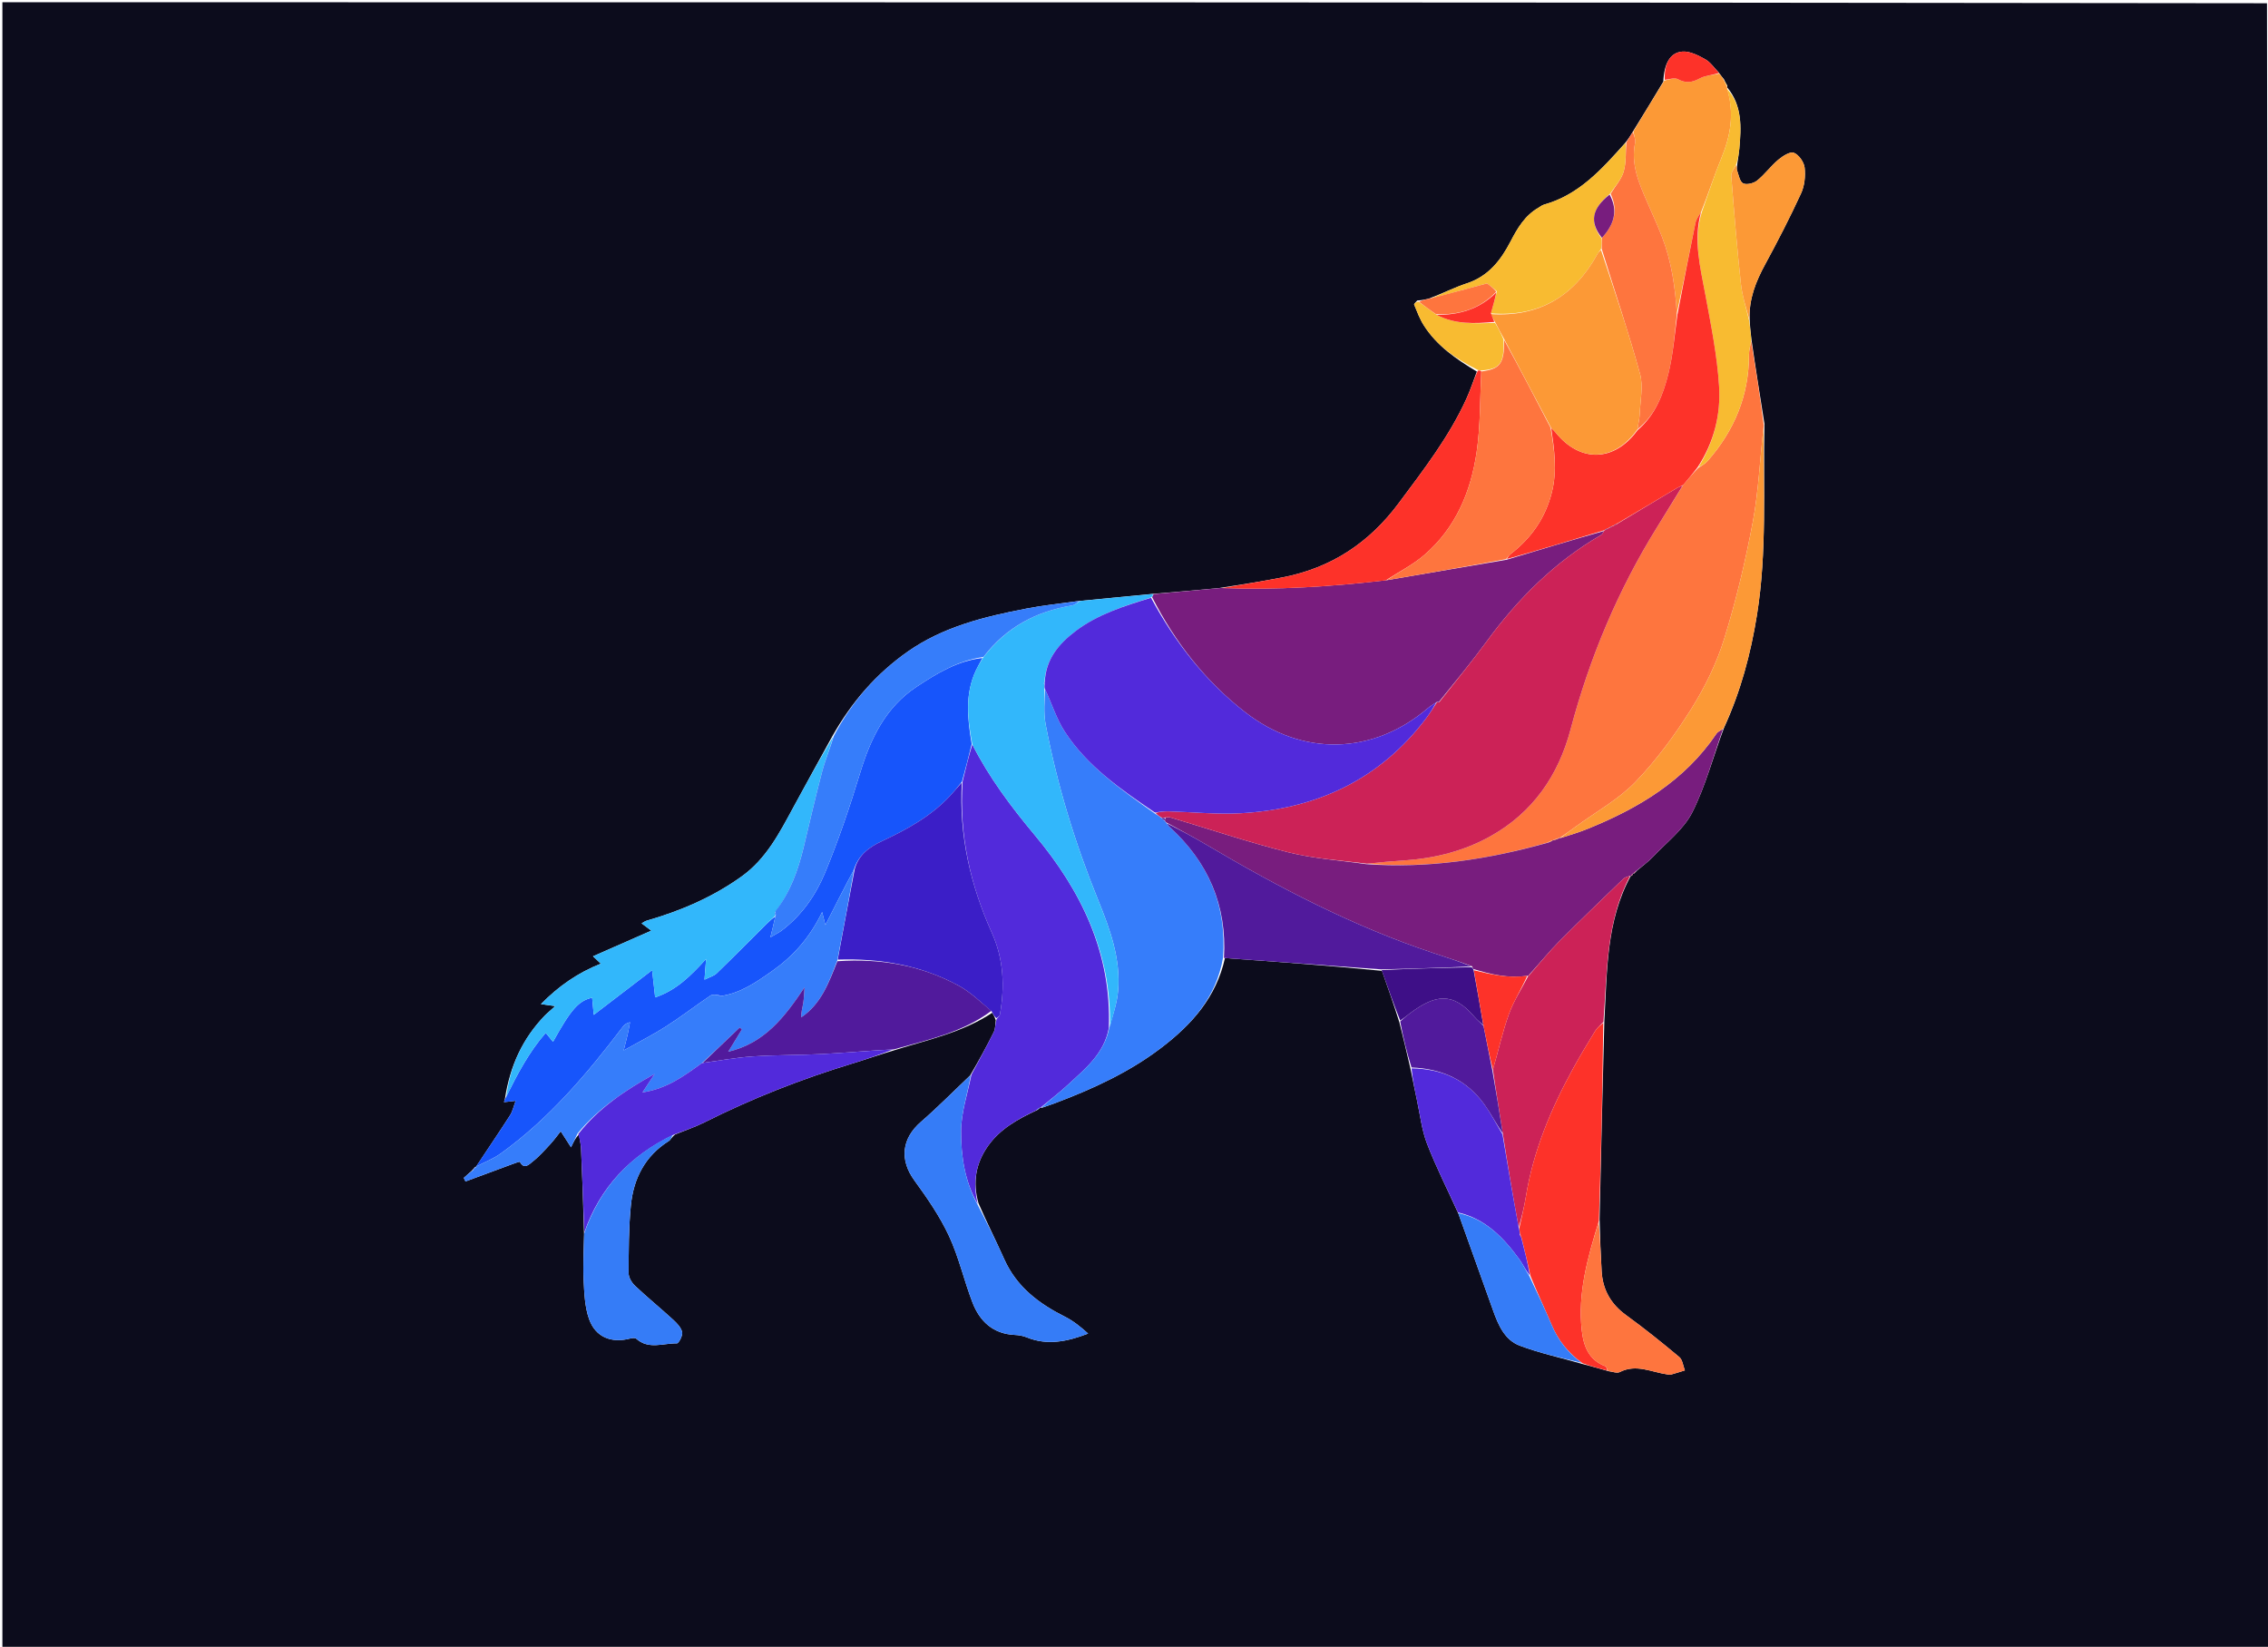 <svg version="1.1" id="Layer_1" xmlns="http://www.w3.org/2000/svg" xmlns:xlink="http://www.w3.org/1999/xlink" x="0px" y="0px"
	 width="100%" viewBox="0 0 1018 739" enable-background="new 0 0 1018 739" xml:space="preserve">
<path fill="#0C0C1C" opacity="1" stroke="none" 
	d="
M1018,740 
	C679.05,740 340.101,740 1.076,740 
	C1.076,493.754 1.076,247.507 1.076,1 
	C339.696,1 678.392,1 1017.543,1.458 
	C1017.999,247.944 1018,493.972 1018,740 
M732.997,391.993 
	C732.997,391.993 732.995,392.056 733.604,391.923 
	C733.863,391.602 734.122,391.281 734.878,390.578 
	C737.265,388.539 739.86,386.695 742,384.424 
	C748.082,377.972 755.689,372.212 759.553,364.588 
	C765.537,352.777 768.918,339.648 773.835,326.585 
	C781.264,310.366 785.802,293.59 788.649,275.764 
	C793.165,247.488 791.382,219.306 791.978,190.166 
	C789.999,177.774 788.019,165.381 786.115,152.081 
	C785.794,149.392 785.473,146.703 785.352,143.12 
	C784.969,134.194 788.102,126.35 792.291,118.644 
	C797.98,108.178 803.445,97.569 808.426,86.753 
	C809.999,83.338 810.438,78.982 810.012,75.213 
	C809.732,72.733 807.408,69.427 805.191,68.565 
	C803.482,67.899 800.158,70.03 798.192,71.679 
	C794.798,74.526 792.135,78.257 788.689,81.023 
	C787.139,82.268 783.94,83.058 782.403,82.27 
	C780.881,81.49 780.427,78.495 779.678,76.409 
	C779.419,75.687 779.685,74.778 779.856,73.093 
	C780.146,70.963 780.519,68.841 780.71,66.703 
	C781.574,57.051 782.075,47.458 775.289,39.271 
	C775.289,39.271 775.19,39.084 775.302,38.42 
	C774.854,37.683 774.406,36.946 773.795,35.556 
	C773.099,34.711 772.404,33.867 771.4,32.469 
	C769.424,30.464 767.756,27.905 765.395,26.59 
	C762.271,24.849 758.525,22.924 755.19,23.155 
	C749.617,23.541 746.906,28.631 746.587,36.643 
	C742.107,44.09 737.628,51.537 732.675,59.452 
	C731.775,60.946 730.875,62.441 729.371,64.244 
	C719.078,75.808 708.814,87.403 693.071,91.807 
	C692.144,92.067 691.336,92.756 690.476,93.252 
	C684.437,96.733 681.107,102.411 678.016,108.358 
	C673.63,116.796 668.082,123.957 658.439,127.129 
	C652.814,128.98 647.477,131.706 641.26,134.032 
	C639.788,134.379 638.315,134.726 636.129,134.847 
	C635.641,135.485 634.599,136.353 634.753,136.725 
	C636.066,139.896 637.284,143.176 639.118,146.047 
	C644.964,155.199 653.587,161.15 662.89,166.735 
	C661.359,170.762 660.038,174.884 658.261,178.799 
	C650.459,195.991 638.991,210.771 627.789,225.815 
	C614.548,243.597 597.542,254.821 575.887,259.051 
	C566.631,260.859 557.312,262.344 547.11,263.875 
	C537.342,264.78 527.574,265.684 517.01,266.529 
	C506.304,267.576 495.597,268.624 484.001,269.721 
	C476.273,270.816 468.484,271.592 460.83,273.068 
	C442.035,276.691 423.444,281.174 407.44,292.399 
	C393.369,302.267 382.285,314.934 373.529,330.48 
	C367.715,341.077 361.86,351.651 356.1,362.277 
	C349.855,373.8 343.924,385.417 332.764,393.384 
	C319.749,402.677 305.386,408.795 290.149,413.176 
	C289.419,413.385 288.781,413.916 287.988,414.359 
	C289.224,415.285 290.231,416.04 292.339,417.619 
	C283.161,421.652 274.791,425.331 266.175,429.118 
	C267.403,430.279 268.478,431.297 269.685,432.438 
	C259.39,436.525 250.877,442.389 242.797,450.582 
	C245.419,450.948 246.916,451.157 249.204,451.476 
	C247.961,452.591 247.382,453.106 246.809,453.627 
	C246.071,454.299 245.301,454.941 244.607,455.656 
	C234.687,465.882 228.972,478.139 226.684,492.805 
	C226.529,493.396 226.374,493.988 226.218,494.58 
	C227.778,494.401 229.337,494.223 231.456,493.98 
	C230.559,496.342 230.09,498.678 228.891,500.545 
	C223.929,508.275 218.746,515.864 213.669,523.542 
	C213.669,523.542 213.682,523.583 213.127,523.742 
	C212.796,524.19 212.465,524.637 211.59,525.503 
	C210.447,526.522 209.305,527.541 208.162,528.56 
	C208.421,529.093 208.68,529.626 208.938,530.159 
	C215.959,527.56 222.976,524.951 230.003,522.37 
	C231.145,521.95 233.256,521.167 233.361,521.367 
	C235.292,525.055 237.659,522.353 238.968,521.339 
	C241.925,519.049 244.451,516.176 247.014,513.412 
	C248.712,511.58 250.171,509.528 251.686,507.638 
	C253.316,510.176 254.591,512.162 256.309,514.835 
	C257.569,512.162 258.401,510.396 259.876,509.146 
	C260.198,511.246 260.719,513.337 260.811,515.447 
	C261.358,527.97 261.806,540.498 262.157,553.949 
	C262.06,560.754 261.631,567.576 261.966,574.36 
	C262.258,580.253 262.473,586.437 264.408,591.895 
	C267.306,600.074 274.405,602.827 282.863,600.638 
	C283.722,600.416 285.047,600.245 285.562,600.709 
	C291.138,605.737 297.71,602.696 303.812,602.821 
	C304.648,602.838 306.518,599.31 306.189,597.797 
	C305.744,595.745 303.879,593.791 302.202,592.255 
	C296.575,587.1 290.649,582.267 285.091,577.041 
	C283.601,575.641 282.153,573.276 282.159,571.358 
	C282.188,561.234 282.177,551.062 283.158,541.003 
	C284.333,528.936 289.479,518.757 300.183,512.029 
	C301.076,511.468 301.515,510.187 303.082,509.053 
	C307.484,507.254 312.028,505.737 316.264,503.608 
	C337.531,492.92 359.583,484.253 382.342,477.323 
	C388.653,475.401 394.884,473.215 401.939,471.121 
	C416.737,466.512 432.083,463.279 445.37,454.464 
	C445.88,455.32 446.39,456.175 446.961,457.848 
	C446.687,459.612 446.825,461.581 446.068,463.104 
	C442.864,469.552 439.393,475.868 435.472,482.564 
	C428.139,489.524 421.044,496.76 413.409,503.372 
	C404.675,510.936 403.709,520.467 410.444,529.723 
	C416.181,537.608 421.828,545.783 425.929,554.57 
	C430.381,564.112 432.696,574.627 436.512,584.498 
	C439.788,592.972 445.776,598.576 455.502,599.031 
	C457.305,599.116 459.195,599.436 460.855,600.114 
	C470.069,603.873 479.003,602.037 488.415,598.431 
	C485.178,595.52 481.811,592.761 478.014,590.858 
	C466.292,584.985 456.327,577.471 450.777,565.069 
	C447.125,556.907 443.107,548.908 439.218,539.998 
	C436.504,530.638 437.908,521.973 443.613,514.041 
	C449.032,506.505 456.822,502.18 465.57,498.113 
	C466.07,497.747 466.57,497.38 467,497.009 
	C467,497.009 466.997,497.079 467.767,497.083 
	C469.785,496.366 471.816,495.683 473.818,494.927 
	C490.62,488.584 506.853,481.134 521.24,470.177 
	C534.892,459.779 545.92,447.548 549.825,429.914 
	C573.22,431.609 596.614,433.303 620.301,435.649 
	C622.922,443.11 625.543,450.571 628.134,458.818 
	C629.8,465.556 631.465,472.295 633.157,479.833 
	C634.088,484.385 634.975,488.947 635.959,493.487 
	C637.394,500.11 638.132,507.013 640.545,513.264 
	C644.592,523.748 649.726,533.811 654.648,544.694 
	C659.831,559.155 665.04,573.608 670.187,588.082 
	C672.515,594.628 675.406,601.29 682.116,603.831 
	C691.145,607.25 700.705,609.268 710.731,612.193 
	C714.312,613.145 717.892,614.097 722.118,615.326 
	C723.768,615.489 725.768,616.336 727.01,615.702 
	C734.46,611.896 741.379,615.787 748.491,616.763 
	C748.984,616.83 749.525,616.97 749.978,616.843 
	C752.085,616.254 754.168,615.583 756.26,614.941 
	C755.459,612.907 755.232,610.185 753.759,608.953 
	C745.993,602.456 738.084,596.098 729.887,590.159 
	C723.034,585.193 719.385,578.771 718.901,570.468 
	C718.466,562.999 718.186,555.521 717.977,547.113 
	C718.644,517.717 719.31,488.321 720.122,458.069 
	C721.411,435.894 720.864,413.382 732.009,392.996 
	C732.009,392.996 732.007,393.056 732.559,392.952 
	C732.726,392.636 732.893,392.319 732.997,391.993 
z"/>
<path fill="#E8EBEF" opacity="1" stroke="none" 
	d="
M1018.5,740 
	C1018,493.972 1017.999,247.944 1017.999,1.458 
	C1018.333,1.167 1018.944,1.316 1018.956,1.503 
	C1019.039,2.831 1019,4.167 1019,5.5 
	C1019,250.333 1019,495.167 1018.5,740 
z"/>
<path fill="#781D7E" opacity="1" stroke="none" 
	d="
M517.807,266.589 
	C527.574,265.684 537.342,264.78 548.028,263.851 
	C573.39,264.833 597.714,263.22 622.429,260.351 
	C640.53,257.252 658.183,254.238 676.254,251.173 
	C691.114,246.725 705.556,242.327 719.969,238.277 
	C719.51,239.113 719.172,239.76 718.638,240.07 
	C697.86,252.124 681.317,268.67 667.212,287.936 
	C660.459,297.16 653.148,305.975 645.959,314.842 
	C645.55,314.824 645.27,314.94 644.992,315.025 
	C644.994,314.992 645.058,315.001 644.734,315.113 
	C643.201,316.101 641.929,316.903 640.794,317.866 
	C615.993,338.896 584.464,339.496 558.841,319.54 
	C540.936,305.594 527.399,288.143 517.117,267.948 
	C517.435,267.377 517.621,266.983 517.807,266.589 
z"/>
<path fill="#FE753E" opacity="1" stroke="none" 
	d="
M786.039,152.988 
	C788.019,165.381 789.999,177.774 791.677,190.95 
	C789.916,205.88 789.375,220.2 786.766,234.132 
	C783.448,251.853 779.247,269.505 773.898,286.712 
	C770.488,297.681 765.251,308.38 759.125,318.127 
	C751.843,329.714 743.601,340.989 734.134,350.819 
	C726.565,358.678 716.546,364.18 707.602,370.711 
	C705.095,372.541 702.543,374.31 700.012,376.071 
	C700.013,376.035 700.085,376.047 699.737,376.04 
	C698.59,376.389 697.791,376.744 697.002,377.059 
	C697.012,377.02 697.09,377.043 696.795,377.063 
	C696.003,377.36 695.504,377.636 694.663,378.081 
	C667.776,385.751 640.823,389.769 613.499,387.561 
	C619.461,386.928 625.086,386.46 630.716,386.069 
	C644.334,385.126 657.391,381.786 669.244,375.111 
	C688.051,364.52 699.477,347.959 704.954,327.329 
	C713.506,295.115 726.251,264.744 743.862,236.43 
	C747.704,230.252 751.497,224.043 755.509,217.626 
	C757.766,214.943 759.827,212.484 762.239,209.989 
	C763.875,208.948 765.356,208.114 766.417,206.909 
	C778.437,193.26 785.063,177.502 785.032,159.125 
	C785.028,157.08 785.687,155.034 786.039,152.988 
z"/>
<path fill="#781D7E" opacity="1" stroke="none" 
	d="
M613.163,387.761 
	C640.823,389.769 667.776,385.751 694.967,378.093 
	C696.105,377.639 696.598,377.341 697.09,377.043 
	C697.09,377.043 697.012,377.02 697.347,377.055 
	C698.483,376.742 699.284,376.394 700.085,376.047 
	C700.085,376.047 700.013,376.035 700.404,376.054 
	C704.697,374.716 708.665,373.522 712.492,371.977 
	C735.478,362.7 756.19,350.321 770.462,329.198 
	C771.097,328.258 772.407,327.774 773.403,327.077 
	C768.918,339.648 765.537,352.777 759.553,364.588 
	C755.689,372.212 748.082,377.972 742,384.424 
	C739.86,386.695 737.265,388.539 734.335,390.871 
	C733.526,391.462 733.261,391.759 732.995,392.056 
	C732.995,392.056 732.997,391.993 732.775,392.084 
	C732.371,392.469 732.189,392.763 732.007,393.056 
	C732.007,393.056 732.009,392.996 731.676,392.999 
	C730.448,393.426 729.361,393.652 728.686,394.303 
	C719.015,403.644 709.295,412.936 699.818,422.471 
	C695.294,427.023 691.26,432.062 686.736,436.98 
	C686.296,437.385 686.123,437.691 685.979,437.99 
	C686.008,437.984 685.974,437.937 685.513,437.863 
	C676.913,439.131 669.162,437.214 661.313,434.84 
	C661.049,434.485 660.945,434.253 660.81,433.653 
	C654.986,431.427 649.203,429.597 643.446,427.685 
	C607.398,415.71 573.963,398.259 541.389,378.994 
	C535.572,375.554 529.575,372.42 523.484,369.052 
	C523.088,368.797 522.926,368.59 522.871,368.042 
	C522.95,367.549 522.978,367.352 523.222,366.921 
	C524.069,366.721 524.736,366.631 525.324,366.807 
	C542.974,372.081 560.467,377.978 578.315,382.462 
	C589.659,385.311 601.529,386.067 613.163,387.761 
z"/>
<path fill="#522ADB" opacity="1" stroke="none" 
	d="
M464.953,498.322 
	C456.822,502.18 449.032,506.505 443.613,514.041 
	C437.908,521.973 436.504,530.638 438.875,540.335 
	C433.068,530.284 431.316,518.841 431.386,507.501 
	C431.437,499.069 434.371,490.654 436.02,482.231 
	C439.393,475.868 442.864,469.552 446.068,463.104 
	C446.825,461.581 446.687,459.612 447.31,457.328 
	C448.052,456.309 448.703,455.857 448.801,455.306 
	C451.045,442.775 450.514,430.403 445.243,418.698 
	C435.525,397.115 430.419,374.714 432.067,350.604 
	C433.463,344.787 434.806,339.329 436.427,334.072 
	C444.08,349.088 453.942,362.164 464.516,374.814 
	C485.348,399.736 498.916,427.579 497.715,461.265 
	C495.58,472.872 487.139,479.565 479.428,486.703 
	C475.472,490.365 471.152,493.633 466.997,497.079 
	C466.997,497.079 467,497.009 466.708,497.054 
	C465.928,497.507 465.441,497.915 464.953,498.322 
z"/>
<path fill="#1755FB" opacity="1" stroke="none" 
	d="
M436.149,333.872 
	C434.806,339.329 433.463,344.787 431.777,350.778 
	C429.826,353.191 428.281,355.13 426.6,356.942 
	C417.979,366.234 407.119,372.202 395.817,377.471 
	C390.087,380.143 385.31,383.647 383.301,390.221 
	C378.857,398.509 374.71,406.726 370.49,415.087 
	C370.066,413.425 369.695,411.971 369.005,409.264 
	C363.48,420.828 355.908,429.163 346.585,435.737 
	C339.428,440.783 332.13,445.884 323.016,447.021 
	C323,447.003 322.964,446.971 322.896,446.645 
	C321.507,446.433 319.877,446.091 318.915,446.739 
	C312.163,451.289 305.696,456.271 298.847,460.661 
	C293.096,464.347 286.952,467.418 279.943,471.343 
	C280.804,467.915 281.323,466.016 281.75,464.095 
	C282.147,462.311 282.444,460.505 282.785,458.709 
	C280.989,459.144 280.205,459.898 279.556,460.753 
	C263.528,481.859 246.474,501.997 224.774,517.608 
	C221.397,520.037 217.37,521.561 213.643,523.504 
	C218.746,515.864 223.929,508.275 228.891,500.545 
	C230.09,498.678 230.559,496.342 231.456,493.98 
	C229.337,494.223 227.778,494.401 226.218,494.58 
	C226.374,493.988 226.529,493.396 227.133,492.299 
	C232.319,481.847 237.409,472.127 244.949,463.473 
	C246.346,465.181 247.255,466.291 248.23,467.483 
	C256.354,452.846 259.693,449.079 265.79,447.71 
	C265.999,449.954 266.207,452.184 266.507,455.395 
	C275.627,448.42 284.056,441.975 292.715,435.353 
	C293.201,439.73 293.617,443.471 294.07,447.553 
	C303.505,444.418 309.932,437.998 316.946,430.317 
	C316.653,434.052 316.471,436.358 316.216,439.612 
	C318.572,438.428 320.446,437.967 321.644,436.807 
	C329.235,429.454 336.672,421.942 344.174,414.496 
	C345.403,413.275 346.699,412.122 347.976,411.33 
	C347.372,414.226 346.756,416.729 345.803,420.605 
	C348.266,419.142 349.679,418.475 350.897,417.551 
	C359.867,410.746 366.211,401.627 370.378,391.537 
	C376.387,376.989 381.471,362.006 386.044,346.933 
	C390.759,331.392 397.446,317.419 411.397,308.189 
	C420.53,302.147 429.916,296.43 440.977,295.29 
	C439.889,297.345 438.882,299.045 438.046,300.826 
	C432.997,311.581 434.297,322.713 436.149,333.872 
z"/>
<path fill="#367DFA" opacity="1" stroke="none" 
	d="
M467.382,497.081 
	C471.152,493.633 475.472,490.365 479.428,486.703 
	C487.139,479.565 495.58,472.872 497.968,461.008 
	C499.646,455.185 501.42,449.931 501.868,444.566 
	C503.063,430.253 498.264,417.049 492.999,404.107 
	C482.587,378.511 474.524,352.218 469.343,325.089 
	C468.345,319.865 468.921,314.341 469.062,309.212 
	C472.15,315.766 474.183,322.561 477.893,328.265 
	C488.057,343.893 503.224,354.316 518.39,365.074 
	C519.535,365.772 520.409,366.306 521.378,367.103 
	C521.921,367.69 522.371,368.014 522.82,368.338 
	C522.926,368.59 523.088,368.797 523.63,369.365 
	C524.249,370.169 524.487,370.631 524.848,370.958 
	C542.245,386.755 550.755,406.184 548.947,429.839 
	C545.92,447.548 534.892,459.779 521.24,470.177 
	C506.853,481.134 490.62,488.584 473.818,494.927 
	C471.816,495.683 469.785,496.366 467.382,497.081 
z"/>
<path fill="#3B1EC7" opacity="1" stroke="none" 
	d="
M383.599,390.149 
	C385.31,383.647 390.087,380.143 395.817,377.471 
	C407.119,372.202 417.979,366.234 426.6,356.942 
	C428.281,355.13 429.826,353.191 431.723,351.137 
	C430.419,374.714 435.525,397.115 445.243,418.698 
	C450.514,430.403 451.045,442.775 448.801,455.306 
	C448.703,455.857 448.052,456.309 447.28,456.919 
	C446.39,456.175 445.88,455.32 445.14,453.873 
	C440.099,449.604 435.66,445.24 430.405,442.373 
	C413.498,433.151 395.153,429.989 376.007,430.609 
	C378.532,416.849 381.065,403.499 383.599,390.149 
z"/>
<path fill="#32B7FB" opacity="1" stroke="none" 
	d="
M468.771,308.955 
	C468.921,314.341 468.345,319.865 469.343,325.089 
	C474.524,352.218 482.587,378.511 492.999,404.107 
	C498.264,417.049 503.063,430.253 501.868,444.566 
	C501.42,449.931 499.646,455.185 498.223,460.746 
	C498.916,427.579 485.348,399.736 464.516,374.814 
	C453.942,362.164 444.08,349.088 436.427,334.072 
	C434.297,322.713 432.997,311.581 438.046,300.826 
	C438.882,299.045 439.889,297.345 441.26,295.133 
	C451.616,281.471 465.054,274.38 481.11,271.704 
	C482.446,271.481 483.634,270.37 484.891,269.671 
	C495.597,268.624 506.304,267.576 517.408,266.559 
	C517.621,266.983 517.435,267.377 516.772,268.064 
	C504.556,271.974 492.801,275.62 482.827,283.152 
	C475.235,288.886 469.38,295.822 468.817,306.075 
	C468.597,306.264 468.459,306.385 468.481,306.458 
	C468.545,306.673 468.672,306.869 468.797,307.387 
	C468.803,308.119 468.787,308.537 468.771,308.955 
z"/>
<path fill="#367DFA" opacity="1" stroke="none" 
	d="
M383.301,390.221 
	C381.065,403.499 378.532,416.849 375.843,430.924 
	C371.985,441.024 368.557,450.578 359.575,456.556 
	C359.589,454.255 360.204,452.22 360.542,450.14 
	C360.86,448.186 360.886,446.184 361.132,443.032 
	C352.104,456.567 343.175,468.082 326.865,471.956 
	C329.199,468.143 331.111,465.019 333.024,461.895 
	C332.691,461.626 332.357,461.356 332.024,461.087 
	C326.474,466.375 320.923,471.663 315.086,477.022 
	C307.138,482.75 299.525,488.502 288.377,490.2 
	C290.647,486.747 292.234,484.333 293.821,481.919 
	C280.749,489.155 268.659,497.215 259.233,508.629 
	C258.401,510.396 257.569,512.162 256.309,514.835 
	C254.591,512.162 253.316,510.176 251.686,507.638 
	C250.171,509.528 248.712,511.58 247.014,513.412 
	C244.451,516.176 241.925,519.049 238.968,521.339 
	C237.659,522.353 235.292,525.055 233.361,521.367 
	C233.256,521.167 231.145,521.95 230.003,522.37 
	C222.976,524.951 215.959,527.56 208.938,530.159 
	C208.68,529.626 208.421,529.093 208.162,528.56 
	C209.305,527.541 210.447,526.522 212.16,525.229 
	C213.048,524.498 213.365,524.041 213.682,523.583 
	C213.682,523.583 213.669,523.542 213.656,523.523 
	C217.37,521.561 221.397,520.037 224.774,517.608 
	C246.474,501.997 263.528,481.859 279.556,460.753 
	C280.205,459.898 280.989,459.144 282.785,458.709 
	C282.444,460.505 282.147,462.311 281.75,464.095 
	C281.323,466.016 280.804,467.915 279.943,471.343 
	C286.952,467.418 293.096,464.347 298.847,460.661 
	C305.696,456.271 312.163,451.289 318.915,446.739 
	C319.877,446.091 321.507,446.433 322.78,446.702 
	C322.832,447.071 322.931,447.055 323.031,447.039 
	C332.13,445.884 339.428,440.783 346.585,435.737 
	C355.908,429.163 363.48,420.828 369.005,409.264 
	C369.695,411.971 370.066,413.425 370.49,415.087 
	C374.71,406.726 378.857,398.509 383.301,390.221 
z"/>
<path fill="#CC2257" opacity="1" stroke="none" 
	d="
M687.004,436.88 
	C691.26,432.062 695.294,427.023 699.818,422.471 
	C709.295,412.936 719.015,403.644 728.686,394.303 
	C729.361,393.652 730.448,393.426 731.702,393.014 
	C720.864,413.382 721.411,435.894 719.706,458.556 
	C718.187,460.22 716.847,461.253 716.022,462.601 
	C712.651,468.106 709.303,473.633 706.191,479.287 
	C696.161,497.511 688.196,516.504 684.859,537.214 
	C684.112,541.852 682.935,546.42 681.666,550.764 
	C679.052,536.681 676.727,522.854 674.537,508.65 
	C673.06,498.947 671.45,489.621 670.095,479.957 
	C672.613,471.405 674.404,463.021 677.293,455.034 
	C679.452,449.069 683.029,443.617 685.974,437.937 
	C685.974,437.937 686.008,437.984 686.204,437.857 
	C686.602,437.447 686.803,437.164 687.004,436.88 
z"/>
<path fill="#32B7FB" opacity="1" stroke="none" 
	d="
M347.965,410.937 
	C346.699,412.122 345.403,413.275 344.174,414.496 
	C336.672,421.942 329.235,429.454 321.644,436.807 
	C320.446,437.967 318.572,438.428 316.216,439.612 
	C316.471,436.358 316.653,434.052 316.946,430.317 
	C309.932,437.998 303.505,444.418 294.07,447.553 
	C293.617,443.471 293.201,439.73 292.715,435.353 
	C284.056,441.975 275.627,448.42 266.507,455.395 
	C266.207,452.184 265.999,449.954 265.79,447.71 
	C259.693,449.079 256.354,452.846 248.23,467.483 
	C247.255,466.291 246.346,465.181 244.949,463.473 
	C237.409,472.127 232.319,481.847 227.289,491.995 
	C228.972,478.139 234.687,465.882 244.607,455.656 
	C245.301,454.941 246.071,454.299 246.809,453.627 
	C247.382,453.106 247.961,452.591 249.204,451.476 
	C246.916,451.157 245.419,450.948 242.797,450.582 
	C250.877,442.389 259.39,436.525 269.685,432.438 
	C268.478,431.297 267.403,430.279 266.175,429.118 
	C274.791,425.331 283.161,421.652 292.339,417.619 
	C290.231,416.04 289.224,415.285 287.988,414.359 
	C288.781,413.916 289.419,413.385 290.149,413.176 
	C305.386,408.795 319.749,402.677 332.764,393.384 
	C343.924,385.417 349.855,373.8 356.1,362.277 
	C361.86,351.651 367.715,341.077 373.994,330.499 
	C372.611,335.796 370.413,340.982 368.987,346.372 
	C366.017,357.597 363.456,368.93 360.724,380.218 
	C358.22,390.566 354.691,400.46 347.925,409.285 
	C347.895,410.08 347.927,410.534 347.98,410.978 
	C348,410.968 347.965,410.937 347.965,410.937 
M317.509,429.355 
	C317.509,429.355 317.395,429.582 317.395,429.582 
	C317.395,429.582 317.618,429.541 317.509,429.355 
z"/>
<path fill="#FD3229" opacity="1" stroke="none" 
	d="
M681.956,551.02 
	C682.935,546.42 684.112,541.852 684.859,537.214 
	C688.196,516.504 696.161,497.511 706.191,479.287 
	C709.303,473.633 712.651,468.106 716.022,462.601 
	C716.847,461.253 718.187,460.22 719.634,458.983 
	C719.31,488.321 718.644,517.717 717.679,547.852 
	C712.585,564.433 708.077,580.323 710.014,597.178 
	C710.831,604.29 713.23,610.377 720.677,613.124 
	C721.118,613.287 721.215,614.385 721.472,615.049 
	C717.892,614.097 714.312,613.145 710.276,611.723 
	C703.714,606.976 699.351,601.368 696.443,594.481 
	C693.378,587.226 690.001,580.103 686.954,572.568 
	C685.703,566.565 684.258,560.917 682.829,555.017 
	C682.659,554.489 682.474,554.213 682.212,553.577 
	C682.075,552.484 682.015,551.752 681.956,551.02 
z"/>
<path fill="#511A9C" opacity="1" stroke="none" 
	d="
M315.373,476.95 
	C320.923,471.663 326.474,466.375 332.024,461.087 
	C332.357,461.356 332.691,461.626 333.024,461.895 
	C331.111,465.019 329.199,468.143 326.865,471.956 
	C343.175,468.082 352.104,456.567 361.132,443.032 
	C360.886,446.184 360.86,448.186 360.542,450.14 
	C360.204,452.22 359.589,454.255 359.575,456.556 
	C368.557,450.578 371.985,441.024 375.852,431.335 
	C395.153,429.989 413.498,433.151 430.405,442.373 
	C435.66,445.24 440.099,449.604 444.96,453.624 
	C432.083,463.279 416.737,466.512 401.294,470.886 
	C390.153,471.444 379.669,472.423 369.162,472.977 
	C358.757,473.525 348.31,473.355 337.917,474.049 
	C330.372,474.553 322.886,475.951 315.373,476.95 
z"/>
<path fill="#522ADB" opacity="1" stroke="none" 
	d="
M315.086,477.022 
	C322.886,475.951 330.372,474.553 337.917,474.049 
	C348.31,473.355 358.757,473.525 369.162,472.977 
	C379.669,472.423 390.153,471.444 400.9,470.901 
	C394.884,473.215 388.653,475.401 382.342,477.323 
	C359.583,484.253 337.531,492.92 316.264,503.608 
	C312.028,505.737 307.484,507.254 302.418,509.161 
	C282.762,518.589 269.292,532.891 262.287,553.024 
	C261.806,540.498 261.358,527.97 260.811,515.447 
	C260.719,513.337 260.198,511.246 259.555,508.888 
	C268.659,497.215 280.749,489.155 293.821,481.919 
	C292.234,484.333 290.647,486.747 288.377,490.2 
	C299.525,488.502 307.138,482.75 315.086,477.022 
z"/>
<path fill="#511A9C" opacity="1" stroke="none" 
	d="
M549.386,429.876 
	C550.755,406.184 542.245,386.755 524.848,370.958 
	C524.487,370.631 524.249,370.169 523.807,369.457 
	C529.575,372.42 535.572,375.554 541.389,378.994 
	C573.963,398.259 607.398,415.71 643.446,427.685 
	C649.203,429.597 654.986,431.427 660.357,433.649 
	C646.641,434.335 633.325,434.666 620.009,434.997 
	C596.614,433.303 573.22,431.609 549.386,429.876 
z"/>
<path fill="#367DFA" opacity="1" stroke="none" 
	d="
M347.986,408.946 
	C354.691,400.46 358.22,390.566 360.724,380.218 
	C363.456,368.93 366.017,357.597 368.987,346.372 
	C370.413,340.982 372.611,335.796 374.252,330.283 
	C382.285,314.934 393.369,302.267 407.44,292.399 
	C423.444,281.174 442.035,276.691 460.83,273.068 
	C468.484,271.592 476.273,270.816 484.446,269.696 
	C483.634,270.37 482.446,271.481 481.11,271.704 
	C465.054,274.38 451.616,281.471 441.42,294.816 
	C429.916,296.43 420.53,302.147 411.397,308.189 
	C397.446,317.419 390.759,331.392 386.044,346.933 
	C381.471,362.006 376.387,376.989 370.378,391.537 
	C366.211,401.627 359.867,410.746 350.897,417.551 
	C349.679,418.475 348.266,419.142 345.803,420.605 
	C346.756,416.729 347.372,414.226 347.976,411.33 
	C347.965,410.937 348,410.968 348.201,410.831 
	C348.263,410.111 348.125,409.528 347.986,408.946 
z"/>
<path fill="#357CF7" opacity="1" stroke="none" 
	d="
M435.746,482.398 
	C434.371,490.654 431.437,499.069 431.386,507.501 
	C431.316,518.841 433.068,530.284 438.893,540.754 
	C443.107,548.908 447.125,556.907 450.777,565.069 
	C456.327,577.471 466.292,584.985 478.014,590.858 
	C481.811,592.761 485.178,595.52 488.415,598.431 
	C479.003,602.037 470.069,603.873 460.855,600.114 
	C459.195,599.436 457.305,599.116 455.502,599.031 
	C445.776,598.576 439.788,592.972 436.512,584.498 
	C432.696,574.627 430.381,564.112 425.929,554.57 
	C421.828,545.783 416.181,537.608 410.444,529.723 
	C403.709,520.467 404.675,510.936 413.409,503.372 
	C421.044,496.76 428.139,489.524 435.746,482.398 
z"/>
<path fill="#FC9936" opacity="1" stroke="none" 
	d="
M771.708,33.022 
	C772.404,33.867 773.099,34.711 773.911,36.21 
	C774.415,37.604 774.802,38.344 775.19,39.084 
	C775.19,39.084 775.289,39.271 775.223,39.775 
	C778.562,50.823 776.81,60.857 772.676,70.873 
	C769.385,78.846 766.759,87.094 763.498,95.247 
	C762.426,96.865 761.36,98.388 761.016,100.059 
	C758.219,113.668 755.557,127.305 752.62,140.605 
	C751.949,128.658 750.212,117.264 746.031,106.367 
	C743.962,100.976 741.515,95.73 739.221,90.426 
	C735.607,82.071 731.985,73.756 733.894,64.227 
	C734.221,62.594 733.425,60.737 733.148,58.984 
	C737.628,51.537 742.107,44.09 747.034,36.156 
	C749.373,35.571 751.654,34.749 753.082,35.516 
	C756.605,37.408 759.426,37.099 762.88,35.219 
	C765.458,33.816 768.74,33.707 771.708,33.022 
z"/>
<path fill="#FD3229" opacity="1" stroke="none" 
	d="
M621.983,260.436 
	C597.714,263.22 573.39,264.833 548.483,263.901 
	C557.312,262.344 566.631,260.859 575.887,259.051 
	C597.542,254.821 614.548,243.597 627.789,225.815 
	C638.991,210.771 650.459,195.991 658.261,178.799 
	C660.038,174.884 661.359,170.762 663.274,166.377 
	C664.046,166.098 664.434,166.177 664.874,166.699 
	C664.284,179.066 664.513,191.118 662.794,202.884 
	C660.193,220.692 653.342,236.951 639.32,249.029 
	C634.122,253.506 627.795,256.672 621.983,260.436 
z"/>
<path fill="#522ADB" opacity="1" stroke="none" 
	d="
M682.814,555.27 
	C684.258,560.917 685.703,566.565 686.693,572.372 
	C684.762,569.954 683.513,567.207 681.766,564.826 
	C674.712,555.219 666.623,546.889 654.402,544.052 
	C649.726,533.811 644.592,523.748 640.545,513.264 
	C638.132,507.013 637.394,500.11 635.959,493.487 
	C634.975,488.947 634.088,484.385 633.572,479.419 
	C647.331,479.559 658.421,484.645 666.298,495.653 
	C669.322,499.88 671.72,504.555 674.403,509.026 
	C676.727,522.854 679.052,536.681 681.666,550.764 
	C682.015,551.752 682.075,552.484 682.149,553.84 
	C682.38,554.733 682.597,555.001 682.814,555.27 
z"/>
<path fill="#FE753E" opacity="1" stroke="none" 
	d="
M732.912,59.218 
	C733.425,60.737 734.221,62.594 733.894,64.227 
	C731.985,73.756 735.607,82.071 739.221,90.426 
	C741.515,95.73 743.962,100.976 746.031,106.367 
	C750.212,117.264 751.949,128.658 752.656,141.03 
	C751.625,150.444 750.95,159.259 748.857,167.723 
	C746.51,177.215 742.869,186.383 735.002,192.622 
	C735.331,190.081 735.897,187.976 735.98,185.853 
	C736.217,179.784 737.663,173.32 736.118,167.704 
	C730.968,148.971 724.718,130.541 718.904,111.584 
	C718.916,109.803 718.913,108.434 719.03,106.736 
	C724.449,100.81 726.46,94.586 722.942,86.955 
	C725.061,83.43 727.794,80.452 728.787,76.977 
	C729.965,72.853 729.646,68.302 729.975,63.935 
	C730.875,62.441 731.775,60.946 732.912,59.218 
z"/>
<path fill="#F8BB31" opacity="1" stroke="none" 
	d="
M718.91,107.064 
	C718.913,108.434 718.916,109.803 718.625,111.761 
	C717.909,112.857 717.393,113.311 717.082,113.878 
	C706.695,132.834 690.984,142.342 669.201,140.613 
	C670.165,137.2 671.047,134.13 671.903,130.748 
	C670.413,129.356 668.947,128.276 667.459,127.179 
	C659.409,129.349 650.709,131.694 642.01,134.039 
	C647.477,131.706 652.814,128.98 658.439,127.129 
	C668.082,123.957 673.63,116.796 678.016,108.358 
	C681.107,102.411 684.437,96.733 690.476,93.252 
	C691.336,92.756 692.144,92.067 693.071,91.807 
	C708.814,87.403 719.078,75.808 729.673,64.089 
	C729.646,68.302 729.965,72.853 728.787,76.977 
	C727.794,80.452 725.061,83.43 722.626,86.977 
	C714.394,93.68 713.408,99.679 718.91,107.064 
z"/>
<path fill="#FC9936" opacity="1" stroke="none" 
	d="
M773.619,326.831 
	C772.407,327.774 771.097,328.258 770.462,329.198 
	C756.19,350.321 735.478,362.7 712.492,371.977 
	C708.665,373.522 704.697,374.716 700.403,376.09 
	C702.543,374.31 705.095,372.541 707.602,370.711 
	C716.546,364.18 726.565,358.678 734.134,350.819 
	C743.601,340.989 751.843,329.714 759.125,318.127 
	C765.251,308.38 770.488,297.681 773.898,286.712 
	C779.247,269.505 783.448,251.853 786.766,234.132 
	C789.375,220.2 789.916,205.88 791.604,191.4 
	C791.382,219.306 793.165,247.488 788.649,275.764 
	C785.802,293.59 781.264,310.366 773.619,326.831 
z"/>
<path fill="#357CF7" opacity="1" stroke="none" 
	d="
M262.222,553.487 
	C269.292,532.891 282.762,518.589 301.96,509.255 
	C301.515,510.187 301.076,511.468 300.183,512.029 
	C289.479,518.757 284.333,528.936 283.158,541.003 
	C282.177,551.062 282.188,561.234 282.159,571.358 
	C282.153,573.276 283.601,575.641 285.091,577.041 
	C290.649,582.267 296.575,587.1 302.202,592.255 
	C303.879,593.791 305.744,595.745 306.189,597.797 
	C306.518,599.31 304.648,602.838 303.812,602.821 
	C297.71,602.696 291.138,605.737 285.562,600.709 
	C285.047,600.245 283.722,600.416 282.863,600.638 
	C274.405,602.827 267.306,600.074 264.408,591.895 
	C262.473,586.437 262.258,580.253 261.966,574.36 
	C261.631,567.576 262.06,560.754 262.222,553.487 
z"/>
<path fill="#F8BB31" opacity="1" stroke="none" 
	d="
M763.838,95.221 
	C766.759,87.094 769.385,78.846 772.676,70.873 
	C776.81,60.857 778.562,50.823 775.139,39.84 
	C782.075,47.458 781.574,57.051 780.71,66.703 
	C780.519,68.841 780.146,70.963 779.393,73.566 
	C778.282,75.696 776.964,77.407 777.09,79.004 
	C778.358,95.139 779.664,111.276 781.407,127.364 
	C782.016,132.983 783.868,138.468 785.152,144.015 
	C785.473,146.703 785.794,149.392 786.077,152.535 
	C785.687,155.034 785.028,157.08 785.032,159.125 
	C785.063,177.502 778.437,193.26 766.417,206.909 
	C765.356,208.114 763.875,208.948 762.335,209.644 
	C769.362,198.416 772.409,185.986 771.616,173.319 
	C770.751,159.497 767.963,145.755 765.424,132.088 
	C763.145,119.82 760.027,107.703 763.838,95.221 
z"/>
<path fill="#FC9936" opacity="1" stroke="none" 
	d="
M785.252,143.567 
	C783.868,138.468 782.016,132.983 781.407,127.364 
	C779.664,111.276 778.358,95.139 777.09,79.004 
	C776.964,77.407 778.282,75.696 779.32,73.996 
	C779.685,74.778 779.419,75.687 779.678,76.409 
	C780.427,78.495 780.881,81.49 782.403,82.27 
	C783.94,83.058 787.139,82.268 788.689,81.023 
	C792.135,78.257 794.798,74.526 798.192,71.679 
	C800.158,70.03 803.482,67.899 805.191,68.565 
	C807.408,69.427 809.732,72.733 810.012,75.213 
	C810.438,78.982 809.999,83.338 808.426,86.753 
	C803.445,97.569 797.98,108.178 792.291,118.644 
	C788.102,126.35 784.969,134.194 785.252,143.567 
z"/>
<path fill="#511A9C" opacity="1" stroke="none" 
	d="
M674.537,508.65 
	C671.72,504.555 669.322,499.88 666.298,495.653 
	C658.421,484.645 647.331,479.559 633.558,479.02 
	C631.465,472.295 629.8,465.556 628.479,458.363 
	C630.109,456.886 631.372,455.833 632.685,454.846 
	C644.01,446.341 652.126,444.765 661.943,456.444 
	C663.059,457.772 664.502,458.825 665.904,460.414 
	C667.289,467.313 668.564,473.804 669.839,480.295 
	C671.45,489.621 673.06,498.947 674.537,508.65 
z"/>
<path fill="#357CF7" opacity="1" stroke="none" 
	d="
M654.525,544.373 
	C666.623,546.889 674.712,555.219 681.766,564.826 
	C683.513,567.207 684.762,569.954 686.5,572.728 
	C690.001,580.103 693.378,587.226 696.443,594.481 
	C699.351,601.368 703.714,606.976 709.929,611.57 
	C700.705,609.268 691.145,607.25 682.116,603.831 
	C675.406,601.29 672.515,594.628 670.187,588.082 
	C665.04,573.608 659.831,559.155 654.525,544.373 
z"/>
<path fill="#FE753E" opacity="1" stroke="none" 
	d="
M721.795,615.187 
	C721.215,614.385 721.118,613.287 720.677,613.124 
	C713.23,610.377 710.831,604.29 710.014,597.178 
	C708.077,580.323 712.585,564.433 717.61,548.319 
	C718.186,555.521 718.466,562.999 718.901,570.468 
	C719.385,578.771 723.034,585.193 729.887,590.159 
	C738.084,596.098 745.993,602.456 753.759,608.953 
	C755.232,610.185 755.459,612.907 756.26,614.941 
	C754.168,615.583 752.085,616.254 749.978,616.843 
	C749.525,616.97 748.984,616.83 748.491,616.763 
	C741.379,615.787 734.46,611.896 727.01,615.702 
	C725.768,616.336 723.768,615.489 721.795,615.187 
z"/>
<path fill="#3E0F87" opacity="1" stroke="none" 
	d="
M665.793,460.006 
	C664.502,458.825 663.059,457.772 661.943,456.444 
	C652.126,444.765 644.01,446.341 632.685,454.846 
	C631.372,455.833 630.109,456.886 628.494,457.97 
	C625.543,450.571 622.922,443.11 620.155,435.323 
	C633.325,434.666 646.641,434.335 660.41,434.007 
	C660.945,434.253 661.049,434.485 661.417,435.272 
	C663.036,443.893 664.415,451.95 665.793,460.006 
z"/>
<path fill="#F8BB31" opacity="1" stroke="none" 
	d="
M664.821,166.255 
	C664.434,166.177 664.046,166.098 663.362,166.017 
	C653.587,161.15 644.964,155.199 639.118,146.047 
	C637.284,143.176 636.066,139.896 634.753,136.725 
	C634.599,136.353 635.641,135.485 636.586,135.29 
	C639.558,137.494 642.073,139.255 644.861,141.299 
	C653.277,145.698 661.993,145.193 671.059,144.888 
	C672.563,147.324 673.709,149.629 674.872,152.378 
	C675.171,163.238 673.421,165.573 664.821,166.255 
z"/>
<path fill="#FE753E" opacity="1" stroke="none" 
	d="
M644.589,141.015 
	C642.073,139.255 639.558,137.494 636.942,135.403 
	C638.315,134.726 639.788,134.379 641.635,134.035 
	C650.709,131.694 659.409,129.349 667.459,127.179 
	C668.947,128.276 670.413,129.356 671.613,130.898 
	C663.975,138.866 654.792,141.354 644.589,141.015 
z"/>
<path fill="#FD3229" opacity="1" stroke="none" 
	d="
M771.554,32.746 
	C768.74,33.707 765.458,33.816 762.88,35.219 
	C759.426,37.099 756.605,37.408 753.082,35.516 
	C751.654,34.749 749.373,35.571 747.227,35.817 
	C746.906,28.631 749.617,23.541 755.19,23.155 
	C758.525,22.924 762.271,24.849 765.395,26.59 
	C767.756,27.905 769.424,30.464 771.554,32.746 
z"/>
<path fill="#F8BB31" opacity="1" stroke="none" 
	d="
M775.246,38.752 
	C774.802,38.344 774.415,37.604 773.993,36.536 
	C774.406,36.946 774.854,37.683 775.246,38.752 
z"/>
<path fill="#1755FB" opacity="1" stroke="none" 
	d="
M213.405,523.663 
	C213.365,524.041 213.048,524.498 212.432,525.02 
	C212.465,524.637 212.796,524.19 213.405,523.663 
z"/>
<path fill="#367DFA" opacity="1" stroke="none" 
	d="
M465.262,498.218 
	C465.441,497.915 465.928,497.507 466.743,497.057 
	C466.57,497.38 466.07,497.747 465.262,498.218 
z"/>
<path fill="#CC2257" opacity="1" stroke="none" 
	d="
M733.3,391.99 
	C733.261,391.759 733.526,391.462 734.086,391.062 
	C734.122,391.281 733.863,391.602 733.3,391.99 
z"/>
<path fill="#CC2257" opacity="1" stroke="none" 
	d="
M732.283,393.004 
	C732.189,392.763 732.371,392.469 732.807,392.09 
	C732.893,392.319 732.726,392.636 732.283,393.004 
z"/>
<path fill="#CC2257" opacity="1" stroke="none" 
	d="
M521.283,366.839 
	C520.409,366.306 519.535,365.772 518.668,364.794 
	C520.651,364.259 522.63,364.044 524.601,364.097 
	C535.35,364.39 546.14,365.526 556.838,364.94 
	C590.843,363.076 619.333,349.91 640.209,322.196 
	C641.947,319.889 643.448,317.404 645.058,315.001 
	C645.058,315.001 644.994,314.992 645.276,315.12 
	C645.735,315.158 645.912,315.067 646.089,314.976 
	C653.148,305.975 660.459,297.16 667.212,287.936 
	C681.317,268.67 697.86,252.124 718.638,240.07 
	C719.172,239.76 719.51,239.113 719.974,238.306 
	C720.008,237.988 719.949,237.992 720.264,237.988 
	C721.059,237.639 721.537,237.294 722.012,236.98 
	C722.008,237.01 721.949,236.992 722.264,236.988 
	C723.06,236.637 723.541,236.291 724.016,235.978 
	C724.009,236.011 723.944,235.998 724.252,235.973 
	C725.049,235.629 725.538,235.31 726.31,234.799 
	C735.26,229.415 743.923,224.212 752.606,219.043 
	C753.447,218.542 754.408,218.242 755.313,217.849 
	C751.497,224.043 747.704,230.252 743.862,236.43 
	C726.251,264.744 713.506,295.115 704.954,327.329 
	C699.477,347.959 688.051,364.52 669.244,375.111 
	C657.391,381.786 644.334,385.126 630.716,386.069 
	C625.086,386.46 619.461,386.928 613.499,387.561 
	C601.529,386.067 589.659,385.311 578.315,382.462 
	C560.467,377.978 542.974,372.081 525.324,366.807 
	C524.736,366.631 524.069,366.721 522.935,366.863 
	C522.049,366.972 521.666,366.906 521.283,366.839 
z"/>
<path fill="#522ADB" opacity="1" stroke="none" 
	d="
M644.734,315.113 
	C643.448,317.404 641.947,319.889 640.209,322.196 
	C619.333,349.91 590.843,363.076 556.838,364.94 
	C546.14,365.526 535.35,364.39 524.601,364.097 
	C522.63,364.044 520.651,364.259 518.398,364.63 
	C503.224,354.316 488.057,343.893 477.893,328.265 
	C474.183,322.561 472.15,315.766 469.062,309.212 
	C468.787,308.537 468.803,308.119 468.882,307.121 
	C468.955,306.357 468.963,306.171 468.971,305.986 
	C469.38,295.822 475.235,288.886 482.827,283.152 
	C492.801,275.62 504.556,271.974 516.64,268.242 
	C527.399,288.143 540.936,305.594 558.841,319.54 
	C584.464,339.496 615.993,338.896 640.794,317.866 
	C641.929,316.903 643.201,316.101 644.734,315.113 
z"/>
<path fill="#FD3229" opacity="1" stroke="none" 
	d="
M755.509,217.626 
	C754.408,218.242 753.447,218.542 752.606,219.043 
	C743.923,224.212 735.26,229.415 726.005,234.83 
	C724.927,235.368 724.435,235.683 723.944,235.998 
	C723.944,235.998 724.009,236.011 723.708,235.995 
	C722.92,236.317 722.435,236.655 721.949,236.992 
	C721.949,236.992 722.008,237.01 721.705,236.995 
	C720.918,237.318 720.433,237.655 719.949,237.992 
	C719.949,237.992 720.008,237.988 720.003,237.959 
	C705.556,242.327 691.114,246.725 676.412,250.842 
	C676.843,249.857 677.463,249.06 678.235,248.46 
	C687.424,241.326 693.687,232.355 696.559,220.922 
	C699.018,211.13 697.624,201.56 696.281,192.106 
	C697.136,192.884 697.75,193.444 698.266,194.084 
	C709.258,207.737 724.626,207.308 735.02,193.05 
	C742.869,186.383 746.51,177.215 748.857,167.723 
	C750.95,159.259 751.625,150.444 752.89,141.359 
	C755.557,127.305 758.219,113.668 761.016,100.059 
	C761.36,98.388 762.426,96.865 763.498,95.247 
	C760.027,107.703 763.145,119.82 765.424,132.088 
	C767.963,145.755 770.751,159.497 771.616,173.319 
	C772.409,185.986 769.362,198.416 761.985,209.68 
	C759.827,212.484 757.766,214.943 755.509,217.626 
z"/>
<path fill="#FE753E" opacity="1" stroke="none" 
	d="
M695.994,191.925 
	C697.624,201.56 699.018,211.13 696.559,220.922 
	C693.687,232.355 687.424,241.326 678.235,248.46 
	C677.463,249.06 676.843,249.857 675.995,250.893 
	C658.183,254.238 640.53,257.252 622.429,260.351 
	C627.795,256.672 634.122,253.506 639.32,249.029 
	C653.342,236.951 660.193,220.692 662.794,202.884 
	C664.513,191.118 664.284,179.066 664.874,166.699 
	C673.421,165.573 675.171,163.238 675.154,152.587 
	C682.276,165.544 689.135,178.734 695.994,191.925 
z"/>
<path fill="#522ADB" opacity="1" stroke="none" 
	d="
M645.959,314.842 
	C645.912,315.067 645.735,315.158 645.274,315.153 
	C645.27,314.94 645.55,314.824 645.959,314.842 
z"/>
<path fill="#FC9936" opacity="1" stroke="none" 
	d="
M699.737,376.04 
	C699.284,376.394 698.483,376.742 697.338,377.094 
	C697.791,376.744 698.59,376.389 699.737,376.04 
z"/>
<path fill="#FC9936" opacity="1" stroke="none" 
	d="
M696.795,377.063 
	C696.598,377.341 696.105,377.639 695.309,377.924 
	C695.504,377.636 696.003,377.36 696.795,377.063 
z"/>
<path fill="#FD3229" opacity="1" stroke="none" 
	d="
M665.904,460.414 
	C664.415,451.95 663.036,443.893 661.554,435.404 
	C669.162,437.214 676.913,439.131 685.513,437.863 
	C683.029,443.617 679.452,449.069 677.293,455.034 
	C674.404,463.021 672.613,471.405 670.094,479.957 
	C668.564,473.804 667.289,467.313 665.904,460.414 
z"/>
<path fill="#511A9C" opacity="1" stroke="none" 
	d="
M521.378,367.103 
	C521.666,366.906 522.049,366.972 522.719,367.097 
	C522.978,367.352 522.95,367.549 522.871,368.042 
	C522.371,368.014 521.921,367.69 521.378,367.103 
z"/>
<path fill="#FD3229" opacity="1" stroke="none" 
	d="
M686.736,436.98 
	C686.803,437.164 686.602,437.447 686.176,437.863 
	C686.123,437.691 686.296,437.385 686.736,436.98 
z"/>
<path fill="#367DFA" opacity="1" stroke="none" 
	d="
M468.817,306.075 
	C468.963,306.171 468.955,306.357 468.86,306.807 
	C468.672,306.869 468.545,306.673 468.481,306.458 
	C468.459,306.385 468.597,306.264 468.817,306.075 
z"/>
<path fill="#1755FB" opacity="1" stroke="none" 
	d="
M323.016,447.021 
	C322.931,447.055 322.832,447.071 322.848,447.029 
	C322.964,446.971 323,447.003 323.016,447.021 
z"/>
<path fill="#1755FB" opacity="1" stroke="none" 
	d="
M347.925,409.285 
	C348.125,409.528 348.263,410.111 348.181,410.841 
	C347.927,410.534 347.895,410.08 347.925,409.285 
z"/>
<path fill="#1755FB" opacity="1" stroke="none" 
	d="
M317.564,429.448 
	C317.618,429.541 317.395,429.582 317.395,429.582 
	C317.395,429.582 317.509,429.355 317.564,429.448 
z"/>
<path fill="#CC2257" opacity="1" stroke="none" 
	d="
M682.829,555.017 
	C682.597,555.001 682.38,554.733 682.227,554.201 
	C682.474,554.213 682.659,554.489 682.829,555.017 
z"/>
<path fill="#FC9936" opacity="1" stroke="none" 
	d="
M696.281,192.106 
	C689.135,178.734 682.276,165.544 675.136,152.144 
	C673.709,149.629 672.563,147.324 671.11,144.591 
	C670.241,143.095 669.679,142.025 669.118,140.956 
	C690.984,142.342 706.695,132.834 717.082,113.878 
	C717.393,113.311 717.909,112.857 718.61,112.172 
	C724.718,130.541 730.968,148.971 736.118,167.704 
	C737.663,173.32 736.217,179.784 735.98,185.853 
	C735.897,187.976 735.331,190.081 735.002,192.622 
	C724.626,207.308 709.258,207.737 698.266,194.084 
	C697.75,193.444 697.136,192.884 696.281,192.106 
z"/>
<path fill="#781D7E" opacity="1" stroke="none" 
	d="
M719.03,106.736 
	C713.408,99.679 714.394,93.68 722.47,87.304 
	C726.46,94.586 724.449,100.81 719.03,106.736 
z"/>
<path fill="#FD3229" opacity="1" stroke="none" 
	d="
M669.201,140.613 
	C669.679,142.025 670.241,143.095 670.752,144.461 
	C661.993,145.193 653.277,145.698 644.861,141.299 
	C654.792,141.354 663.975,138.866 671.638,131.21 
	C671.047,134.13 670.165,137.2 669.201,140.613 
z"/>
<path fill="#781D7E" opacity="1" stroke="none" 
	d="
M720.264,237.988 
	C720.433,237.655 720.918,237.318 721.709,236.965 
	C721.537,237.294 721.059,237.639 720.264,237.988 
z"/>
<path fill="#781D7E" opacity="1" stroke="none" 
	d="
M722.264,236.988 
	C722.435,236.655 722.92,236.317 723.714,235.962 
	C723.541,236.291 723.06,236.637 722.264,236.988 
z"/>
<path fill="#781D7E" opacity="1" stroke="none" 
	d="
M724.252,235.973 
	C724.435,235.683 724.927,235.368 725.723,235.022 
	C725.538,235.31 725.049,235.629 724.252,235.973 
z"/>
</svg>